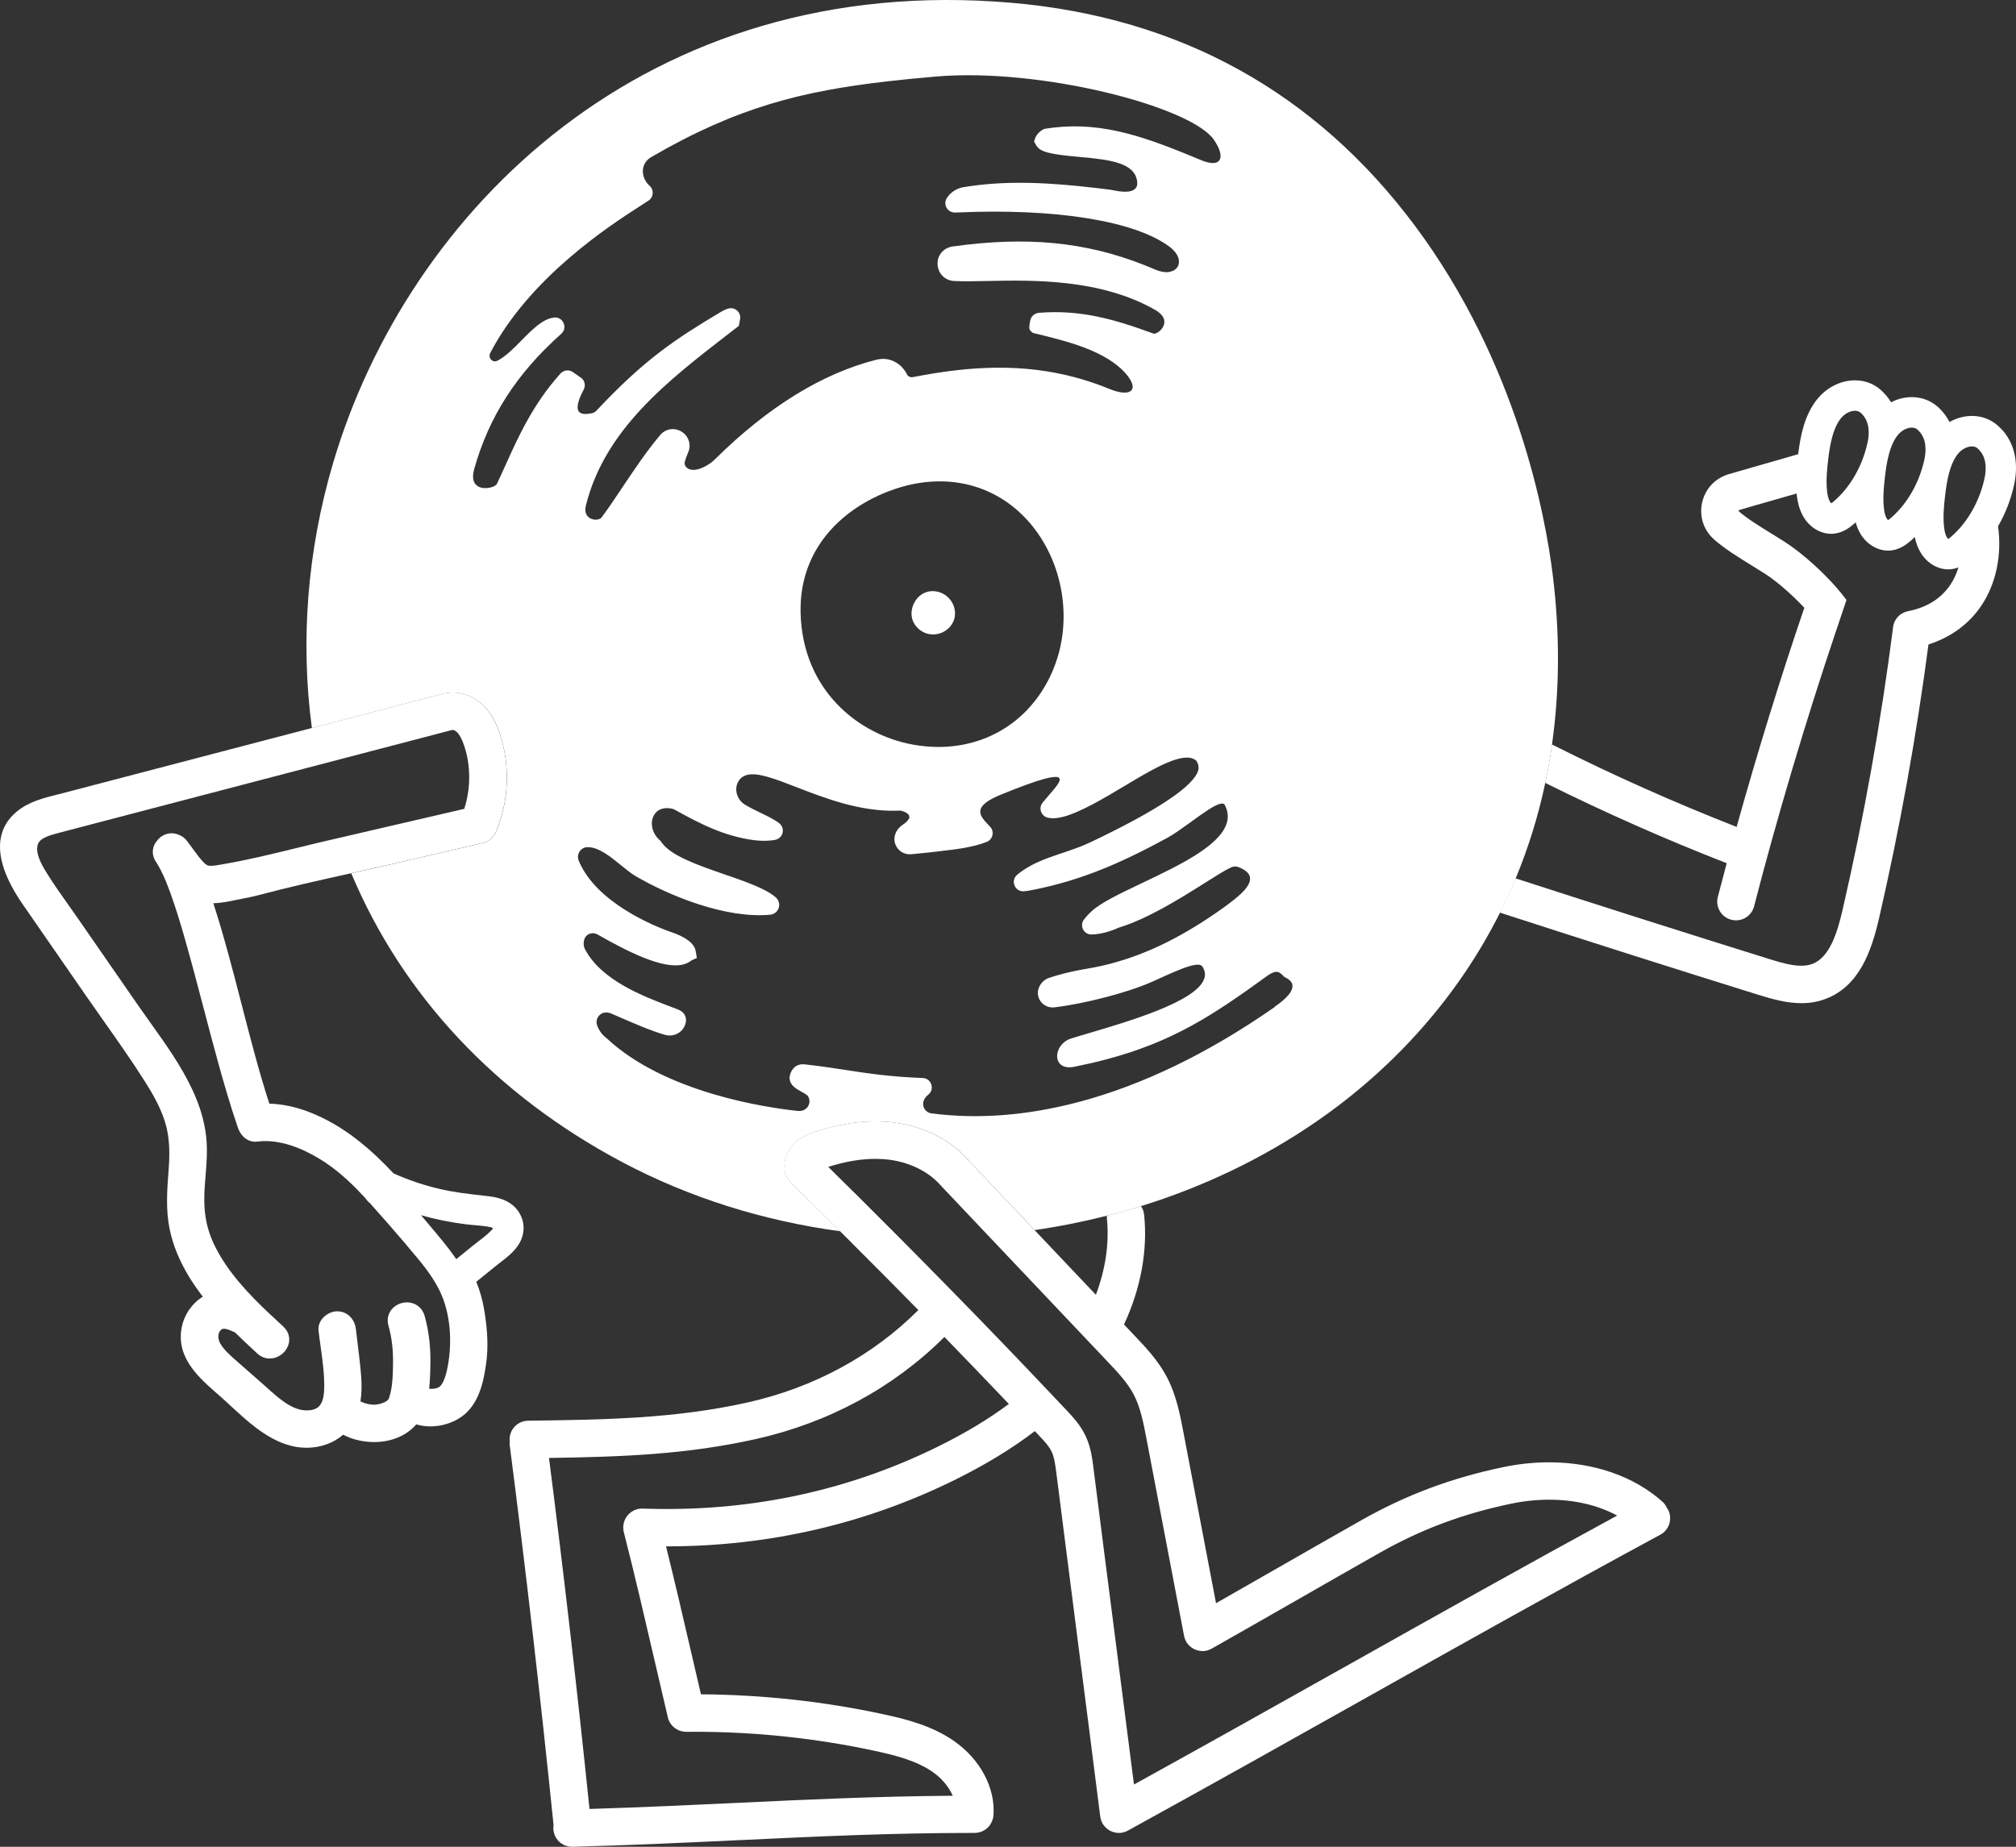 <?xml version="1.0" encoding="UTF-8"?><svg id="Layer_1" xmlns="http://www.w3.org/2000/svg" viewBox="0 0 430.73 394.67"><rect x="0" y="0" width="430.73" height="394.67" fill="#333333" stroke="none"/><defs><style>.cls-1{fill:#fff;}</style></defs><g id="man"><path class="cls-1" d="M199.38,135.59c-1.24,0-2.46-.49-3.38-1.45-1.75-1.79-1.45-4.21-.38-5.82,.94-1.41,2.5-2.15,4.14-1.97,1.77,.19,3.33,1.39,3.97,3.05,.79,2.05,.08,4.23-1.79,5.43-.79,.51-1.68,.76-2.56,.76h0Z"/><path class="cls-1" d="M427.54,91.64c-1.59-1.77-3.79-2.75-6.19-2.75h-.27c-1.56,.05-3.13,.49-4.56,1.29-.49-.96-1.11-1.82-1.82-2.56-1.59-1.77-3.79-2.75-6.21-2.75h-.26c-1.44,.04-2.87,.42-4.2,1.1-.43-.72-.93-1.37-1.48-1.94-1.59-1.77-3.79-2.75-6.2-2.75h-.27c-2.99,.09-5.94,1.63-7.91,4.14-2.61,3.33-3.47,7.54-3.98,11.64-2,.6-4.89,1.42-7.52,2.17-2.72,.78-5.43,1.55-7.36,2.12-2.89,.87-5,3.14-5.65,6.08-.64,2.94,.32,5.88,2.58,7.87,2.27,2,5.19,3.8,8,5.53,1.04,.64,2.05,1.27,2.99,1.87,2.48,1.62,5.72,4.44,8.27,7.19-5.06,14.85-10.05,30.99-14.46,46.83-13.22-5.17-26.33-11.02-39-17.39l-.46-.23c-.07,.52-.13,1.05-.21,1.57-.27,1.72-.57,3.43-.91,5.13-.1,.51-.21,1.01-.32,1.51,12.65,6.3,25.69,12.07,38.78,17.17-.65,2.42-1.29,4.83-1.9,7.21-.55,2.14,.74,4.32,2.88,4.87,.33,.08,.67,.13,1,.13,1.82,0,3.42-1.23,3.87-3,4.87-18.89,11.07-39.75,17.47-58.73l2.27-6.74-.49-.64c-3.72-4.82-9.04-9.39-12.42-11.59-.99-.65-2.07-1.31-3.17-1.99-2.53-1.56-5.15-3.17-6.91-4.72-.04-.04-.08-.07-.06-.15,.02-.1,.07-.11,.13-.13,1.9-.57,4.57-1.33,7.25-2.09,1.76-.5,3.48-.99,5.01-1.44,.22,2.13,.72,3.77,1.57,5.15,1.32,2.13,3.55,3.46,5.82,3.46,.29,0,.59-.02,.88-.07,1.72-.26,3.01-1.21,3.94-2.01,.14-.12,.27-.24,.41-.36,.27,.96,.63,1.8,1.11,2.57,1.32,2.13,3.55,3.46,5.82,3.46,.29,0,.59-.02,.88-.07,1.72-.26,3.01-1.21,3.93-2.01,.3-.26,.6-.53,.9-.81,.27,1.34,.7,2.46,1.32,3.44,1.32,2.13,3.55,3.46,5.82,3.46,.29,0,.59-.02,.88-.07,.46-.07,.9-.19,1.3-.34-.41,1.36-.99,2.6-1.72,3.69-1.99,2.97-5.03,4.87-9.03,5.65-.1,.02-.19,.04-.19,.05-.12,.03-.22,.06-.34,.1-.14,.05-.28,.1-.43,.17-.08,.04-.16,.08-.27,.14-.14,.08-.27,.16-.39,.25-.07,.05-.14,.11-.25,.2s-.21,.19-.3,.28c-.08,.09-.16,.18-.24,.29-.08,.1-.16,.21-.22,.31-.07,.11-.13,.22-.21,.37-.05,.11-.11,.22-.14,.31-.05,.12-.09,.25-.12,.38-.03,.12-.06,.24-.08,.35l-.03,.11v.1c-2.59,20.24-6.22,40.59-10.81,60.49-1.13,4.89-2.77,10.08-6.4,11.47-.72,.28-1.51,.41-2.42,.41-2.05,0-4.41-.68-6.85-1.44-17.54-5.47-35.78-11.27-54.2-17.24-.19,.46-.38,.93-.58,1.39-.44,1.02-.88,2.04-1.35,3.05-.24,.51-.5,1.02-.74,1.53-.22,.46-.46,.9-.68,1.35l.22,.07c18.62,6.04,37.11,11.93,54.95,17.48,2.93,.91,6.06,1.81,9.26,1.81,1.89,0,3.6-.31,5.25-.94,7.13-2.74,9.73-10.2,11.33-17.14,4.43-19.2,7.99-38.91,10.58-58.59,4.78-1.51,8.68-4.38,11.32-8.32,3.12-4.67,4.4-10.82,3.54-16.93,1.61-2.78,2.77-5.79,3.45-8.96,1.02-4.75,0-9-2.82-11.91l.02,.04Zm-28.53,2.94c-1.06,4.95-3.67,9.52-7.16,12.52-.3,.26-.48,.39-.58,.45-.08-.06-.19-.17-.29-.33-.31-.51-.52-1.29-.63-2.39-.22-2.15,0-4.45,.25-6.61,.39-3.28,.99-6.62,2.69-8.79,.76-.97,1.93-1.62,2.97-1.65h.07c.58,0,1.03,.2,1.39,.6,.03,.04,.06,.07,.1,.1,1.7,1.73,1.59,4.26,1.2,6.09h-.01Zm12.15,3.6c-1.06,4.95-3.67,9.52-7.17,12.52-.3,.26-.48,.39-.58,.45-.08-.06-.19-.17-.29-.33-.32-.51-.52-1.29-.63-2.39-.2-2.03-.05-4.11,.25-6.61,.39-3.28,.99-6.62,2.69-8.79,.76-.97,1.93-1.62,2.97-1.65h.07c.58,0,1.03,.2,1.39,.6,.03,.04,.06,.07,.1,.1,1.7,1.73,1.59,4.26,1.2,6.1h0Zm12.85,4.02c-1.06,4.95-3.67,9.52-7.17,12.53-.3,.26-.48,.39-.58,.45-.08-.06-.19-.17-.29-.34-.32-.51-.52-1.29-.63-2.39-.22-2.15,0-4.45,.25-6.61,.39-3.28,.99-6.62,2.69-8.79,.76-.97,1.93-1.62,2.97-1.65h.07c.58,0,1.03,.2,1.39,.6,.03,.04,.06,.07,.1,.1,1.7,1.73,1.59,4.26,1.2,6.1h0Z"/><path class="cls-1" d="M331.75,122.85c-1.57-12.67-7.58-45.3-29.47-74.64C281.02,19.73,252.05,3.71,216.16,.6,138.09-6.16,87.1,45.1,71.18,98.91c-5.54,18.71-7.03,38.15-4.54,56.68l28.18-7.37c.15-.04,.29-.06,.43-.08,.49-.09,1-.14,1.51-.14,2.31,0,4.57,.93,6.37,2.62,2.09,1.96,3.1,4.48,3.67,6.2,2.27,6.79,1.96,14.47-.87,21.04-.57,1.32-1.79,2.22-3.21,2.38-.14,.05-.28,.1-.43,.13l-18.58,4.31c-2.88,.67-5.77,1.31-8.66,1.95,10.95,26.06,30.8,47.32,57.77,61.66,14.51,7.72,30.39,12.64,46.68,14.84-3.75-3.73-7.22-7.16-10.55-10.42-.23-.23-.44-.49-.63-.82-.28-.42-.48-.88-.58-1.37-.5-2.32,.4-4.81,2.34-6.5,1.25-1.09,2.67-1.65,4.01-2.1,4.5-1.5,8.86-2.26,12.96-2.26,1.37,0,2.74,.09,4.05,.26,6.47,.84,12.15,3.75,16,8.2l.07,.09v.02l13.89,14.65c5.2-.75,10.36-1.78,15.45-3.07,.52-.13,1.05-.25,1.57-.39,1.4-.37,2.8-.75,4.18-1.17,.51-.15,1.02-.33,1.53-.49,13.26-4.12,25.91-10.12,37.36-18,16.99-11.68,30.51-27.09,39.32-44.68,.23-.45,.46-.9,.68-1.35,.25-.51,.5-1.01,.74-1.53,.47-1.01,.91-2.03,1.35-3.05,.2-.46,.38-.93,.58-1.39,2.73-6.57,4.84-13.38,6.33-20.42,.11-.5,.22-1.01,.32-1.51,.34-1.7,.64-3.41,.91-5.13,.08-.52,.14-1.05,.21-1.57,1.64-11.56,1.72-23.67,.16-36.28h0ZM124.06,80.68l-1.67-1.16c-.83-.58-1.95-.45-2.63,.3-5.87,6.51-8.99,13.46-11.75,19.58-.62,1.38-1.23,2.72-1.84,4.01-.14,.28-.82,.74-1.91,.87-.64,.08-1.28,.02-1.75-.16-.95-.36-1.92-1.33-1.17-3.97,3.16-11.18,9.06-20.33,18.57-28.81h0c1.48-1.32,.35-3.75-1.61-3.47-2.26,.32-4.27,2.22-6.87,4.87-1.67,1.7-3.38,3.45-5.18,4.36-.13,.06-.26,.1-.39,.12-.33,.04-.66-.08-.91-.34-.37-.38-.46-.95-.22-1.42,8.42-16.23,25.93-27.49,31.69-31.2l.11-.07c.52-.33,.93-.6,1.23-.8,.19-.13,.46-.3,.77-.5h0c1.12-.71,1.25-2.3,.26-3.18-.4-.36-.74-.8-.99-1.29-.93-1.85-.39-3.83,1.31-4.83,18.52-10.79,32.45-14.1,50.27-16.18,3.13-.36,6.59-.71,10.57-1.05,22.35-1.92,54.48,6.4,59.39,13.49,1.37,1.98,1.8,3.66,1.13,4.48-.23,.28-.56,.44-1.02,.5-.49,.06-1.36,0-2.72-.56-11.7-4.89-20.83-8.26-31.64-7-.57,.07-1.15,.15-1.73,.24l-.15,.02c-.84,.27-1.75,1.17-2.04,2l-.24,.72,.45,.78c.81,1.41,2.7,1.93,9.18,2.5,6.86,.6,11.76,1.32,12.38,5.09,.13,.78-.01,1.35-.43,1.74-.32,.31-.8,.5-1.46,.58-1.16,.14-2.52-.14-3.33-.3-.21-.04-.33-.07-.41-.08-9.17-1.17-18.91-2.1-28.25-1.01-1.08,.13-2.16,.28-3.21,.45-1.79,.3-3.04,1.44-3.6,2.41h0c-.74,1.27,.1,2.88,1.57,3,.18,0,.4,.02,.68,0,21.08-.94,38.06,1.8,45.41,7.35,2,1.51,2.3,3.2,1.72,4.21-.37,.64-1.09,1.06-1.98,1.17-.83,.1-1.81-.09-2.83-.53-12.6-5.45-25.07-7.09-40.42-5.3-.95,.11-1.91,.23-2.88,.37h-.04c-1.63,.24-2.96,1.52-3.14,3.16-.25,2.27,1.33,4.1,3.48,4.21,2.13,.11,4.83,.06,7.22,0,9.61-.2,24.13-.49,35.8,6.2,1.7,.97,2.3,2.21,1.71,3.48-.36,.78-1.22,1.5-1.87,1.58-.1,0-.18,0-.25-.02-8.92-3.3-15.92-5.11-24.44-4.44-1.02,.08-1.83,.88-1.91,1.89,0,0-.36,1.41,0,1.84,.54,.66,.81,.62,.81,.62,6.89,1.66,15.46,3.73,19.73,8.75,1.25,1.47,1.68,2.7,1.18,3.38-.08,.11-.33,.46-1.13,.55-.63,.07-1.75,0-3.5-.71-10.18-4.18-20.68-5.46-33.05-4.02-2.81,.33-5.7,.79-9.1,1.45h0c-.58,.07-1.03-.17-1.26-.6v-.03c-1.13-2.24-3.39-3.51-5.76-3.23-.24,.03-.48,.07-.72,.13-11.59,2.92-23.22,10.09-34.57,21.33-.94,.93-2.66,2.02-4.19,2.2-.24,.03-.47,.03-.67,0-.42-.04-1-.2-1.38-.76-.19-.27-.25-.63-.16-.96,.17-.64,.4-1.28,.69-1.92,.54-1.19,.41-2.51-.34-3.55-.77-1.06-2.05-1.63-3.33-1.48-.88,.1-1.68,.54-2.27,1.24-2.94,3.48-5.53,7.37-8.04,11.12-1.55,2.32-3.01,4.51-4.49,6.5-.17,.23-.55,.41-.98,.46-.45,.05-.92-.03-1.33-.22-.58-.28-1.49-1.01-1.04-2.81,4.04-16.22,17.42-26.58,30.36-36.59l2.32-1.79,.26-1.41c.27-1.45-1.07-2.68-2.49-2.29h0c-.5,.14-1.04,.38-1.62,.73-9.63,5.75-16.22,10.04-26.59,21.11-.24,.26-.54,.43-.85,.51-.31,.07-.59,.12-.86,.15-1.65,.19-2.01-.41-2.12-.61-.45-.76-.03-2.45,1.11-4.54,.49-.9,.23-2.02-.61-2.6l-.03-.02Zm101.16,61.92c-4.25,10.73-13.63,17.03-24.7,17.03-1.76,0-3.56-.16-5.4-.49-11.69-2.08-23.66-11.61-24.07-28.17-.19-7.57,2.6-14.27,8.06-19.38,5.62-5.26,12.3-7.28,14.9-7.9,10.03-2.39,19.48,.52,25.94,7.98,7.19,8.31,9.31,20.74,5.26,30.93h.01Zm47.14,72.6c-14.15,9.87-28.25,16.7-41.91,20.31-10.96,2.9-21.54,3.72-31.43,2.43-.85-.11-1.52-.71-1.74-1.57-.19-.77,.16-1.67,.89-2.29l.15-.13c1.46-1.15,.69-3.5-1.17-3.57h0c-7.06-.27-11.66-.98-16.51-1.72-2.69-.41-5.45-.84-8.73-1.2-.4-.04-.77-.02-1.12,.07-.6,.16-.95,.47-1.06,.58-.73,.67-1.04,1.67-1.03,2.33,.07,1.52,1.45,2.28,2.67,2.95,.59,.32,1.1,.61,1.28,.91,.48,.81,.37,1.79-.29,2.49-.25,.26-.58,.46-.97,.56-.3,.08-.62,.1-.94,.07-6.42-.68-28.34-3.8-40.87-15.57l-.08-.07-.08-.06c-.83-.63-1.56-1.68-1.87-2.68-.28-.91,.07-1.84,.89-2.37,.16-.1,.34-.18,.54-.23,.49-.13,1.06-.08,1.56,.14,.41,.18,.88,.38,1.41,.61,2.91,1.27,7.25,3.17,10.17,3.98,.61,.17,1.26,.17,1.88,.01,1.21-.32,2.15-1.25,2.46-2.42,.06-.21,.09-.43,.1-.63,.04-.63-.14-1.79-1.71-2.4l-1.34-.51c-6.01-2.27-15.08-5.7-18.56-12.43-.45-.87-.26-2.28,.38-2.84,.25-.22,.53-.37,.83-.45,.52-.14,1.05-.06,1.55,.23,6.25,3.57,13.98,7.52,18.29,6.38h0c.67-.18,1.26-.47,1.75-.87l1.14-.52-.27-1.53c-.39-2.25-3.94-3.59-5.45-4.07-3.53-1.27-15.58-6.16-19.42-14.93-.22-.49-.3-.92-.26-1.27,.11-.88,.71-1.59,1.53-1.81,.14-.04,.28-.06,.42-.06,2.38-.1,4.96,2,7.24,3.86,1.02,.83,1.98,1.62,2.88,2.18,7.52,4.44,19.6,9.28,29,8.39l.16-.02,.2-.05c.8-.21,1.4-.87,1.54-1.72,.12-.75-.22-1.5-.8-1.99-2.16-1.83-6.42-3.31-10.92-4.86-5.66-1.96-11.51-3.98-13.43-6.88l-.15-.22-.2-.18c-1.55-1.36-2.12-3.52-1.35-5.12,.4-.84,1.05-1.39,1.93-1.62,.62-.16,1.32-.16,2.07,.01,.18,.04,.37,.12,.57,.22,5.34,2.98,10.66,5.72,17.08,6.52,1.5,.19,3.24,.15,4.41-.1h0c1.64-.35,2.15-2.43,.86-3.5-.85-.7-2.33-1.44-3.9-2.2-1.12-.54-2.32-1.12-3.44-1.79-1.8-1.08-2.48-3.46-1.3-5.2,.3-.44,.6-.64,.76-.75,.29-.19,.6-.33,.95-.42,2.28-.6,5.97,.83,10.64,2.64,6.01,2.33,13.48,5.22,21.34,5h.22c.29-.02,.61-.04,.9,.05,.76,.24,1.65,.67,1.59,1.36-.01,.17-.17,.77-1.5,1.66-1.34,.89-2.06,2.56-1.51,4.07,.52,1.43,1.88,2.3,3.41,2.17,2.58-.23,5.58-.56,8.9-.99l.44-.06c1.22-.16,2.3-.34,3.32-.57,.49-.11,.92-.21,1.3-.31,.92-.24,1.68-.5,2.25-.75h0c1.24-.55,1.58-2.16,.67-3.17-.15-.16-.31-.33-.45-.48-1.05-1.1-1.87-2.07-1.65-3.11,.09-.41,.35-1.65,4.23-3.24,4.43-1.81,7.44-2.9,9.47-3.44,2.74-.72,3.04-.29,3.16-.13,.4,.55-.66,1.84-2.2,3.6-.42,.48-.97,1.12-1.39,1.65h0c-.91,1.16-.3,2.86,1.14,3.19,.92,.21,2.01,.14,3.34-.21,3.71-.98,8.97-4.14,12.82-6.44,4.36-2.61,8.48-5.08,11.61-5.91,2.38-.63,3.37-.1,3.91,.35,0,0,.05,.05,.14,.19,.36,.57,.48,1.28,.31,1.88-.92,3.37-8.65,8.54-22.97,15.36-2.03,.97-4.1,1.66-6.1,2.33-3.32,1.11-6.74,2.25-9.61,4.64h0c-1.5,1.25-.5,3.7,1.45,3.53,.36-.03,.77-.08,1.2-.16,1.94-.36,3.88-.8,5.76-1.3,9.16-2.42,16.84-6.24,23.77-10.02,1.41-.77,3.22-2.09,4.98-3.36,2.78-2.03,4.85-3.49,6.15-3.83,.41-.11,.61-.07,.73-.03,.17,.06,.3,.18,.37,.37l.06,.14c.61,1.28,.68,2.54,.23,3.84-1.68,4.82-10.33,8.93-17.97,12.57-4.73,2.25-8.82,4.19-10.83,6.05-.69,.64-1.23,1.24-1.64,1.77h0c-1,1.33-.04,3.23,1.63,3.2,.87-.01,1.94-.18,3.02-.46,.94-.25,1.86-.58,2.74-.99,6.32-1.92,13.32-6.34,18.44-9.57,2.39-1.51,4.28-2.7,5.56-3.31,.11-.05,.23-.1,.36-.13,.44-.12,.92-.09,1.34,.08,2.21,.88,2.34,1.9,2.39,2.24,.26,2.02-2.99,4.42-5.13,6.01l-.34,.26c-8.56,6.13-16.26,9.97-24.2,12.07-1.66,.44-3.36,.81-5.05,1.09-1.97,.33-3.81,.72-5.47,1.16-.99,.26-1.92,.54-2.77,.83-1.62,.56-2.73,2.36-2.26,4.01,.43,1.51,1.85,2.46,3.44,2.28,3.13-.37,7.2-1.18,11.15-2.22,2.8-.74,6.82-1.93,10.07-3.41,3.36-1.53,6.02-2.75,7.91-3.25,2.1-.56,2.38-.05,2.64,.43,.46,.85,.51,1.69,.14,2.56-1.97,4.73-15.97,8.87-24.34,11.34-1.58,.47-2.96,.87-4.09,1.23-2.19,.73-3.24,2.93-2.82,4.46,.14,.52,.82,2.15,3.7,1.53,2.29-.46,4.53-.97,6.63-1.53,14.42-3.81,22.99-9.54,34.44-17.85,.58-.42,1.11-.7,1.56-.82,.58-.15,1.03-.09,1.76,.66l.36,.36,.28,.14c1.38,.71,1.44,1.47,1.46,1.72,.14,1.78-2.82,3.84-3.8,4.52l.02,.05Z"/><path class="cls-1" d="M356.36,322.58c-.07-.14-.16-.26-.25-.39-.23-.5-.55-.94-.96-1.3-6.08-5.41-14.67-8.38-24.17-8.38-3.22,0-6.5,.34-9.76,1.02-11.11,2.31-20.78,5.93-30.44,11.4-5.94,3.37-11.84,6.74-17.73,10.12l-.2,.11c-4.34,2.49-8.68,4.97-13.04,7.46l-6.98-36.6c-.71-3.72-1.51-7.93-3.55-11.78-1.85-3.5-4.42-6.22-6.91-8.84l-2.22-2.34c3.59-7.71,5.08-15.8,4.3-23.47-.07-.67-.3-1.29-.68-1.84-.51,.16-1.02,.34-1.53,.49-1.39,.41-2.78,.79-4.18,1.17-.52,.14-1.04,.26-1.57,.39-.01,.2-.01,.4,0,.6,.54,5.24-.28,10.84-2.35,16.31l-13.11-13.84-13.87-14.65v-.02l-.09-.09c-3.85-4.45-9.53-7.36-16-8.2-1.32-.17-2.68-.26-4.05-.26-4.09,0-8.45,.76-12.96,2.26-1.35,.45-2.76,1.01-4.01,2.1-1.94,1.69-2.84,4.18-2.34,6.5,.1,.49,.3,.95,.58,1.37,.19,.32,.4,.59,.63,.82,3.33,3.26,6.8,6.69,10.55,10.42,.46,.46,.91,.91,1.39,1.38,5.28,5.27,10.44,10.47,15.35,15.47-9.77,9.77-22.35,16.59-36.49,19.75-15.62,3.49-30.8,3.69-46.89,3.9-2.21,.03-3.98,1.85-3.95,4.05,0,.11,.01,.22,.03,.34-.03,.31-.03,.59,0,.87,3.45,26.82,6.6,54.06,9.34,80.96,0,.08,.02,.16,.03,.23-.04,.25-.06,.48-.05,.71,.06,2.18,1.81,3.89,4,3.89h.11c12.83-.34,24.42-.89,35.62-1.42h.18c16.59-.79,32.27-1.54,50.11-1.54,1.71,0,3.22-1.09,3.76-2.66,.15-.4,.24-.78,.26-1.16,.39-5.86-2.85-11.92-8.44-15.82-4.73-3.29-10.25-4.68-15.06-5.71-12.71-2.75-25.82-4.18-39.01-4.27-.7-3-1.41-6.02-2.11-9.08-1.79-7.73-3.55-15.29-5.35-22.54h.2c21.83,0,42.6-4.82,61.75-14.33,6.48-3.22,12-6.59,16.85-10.3l.84,.89c1.08,1.14,2.19,2.33,2.75,3.51,.58,1.22,.79,2.9,1,4.52,1.52,11.99,3.03,23.78,4.54,35.56l.17,1.32c1.56,12.12,3.12,24.24,4.67,36.57,.02,.13,.05,.26,.09,.43,.02,.09,.04,.18,.07,.28,.07,.24,.17,.46,.28,.68l.09,.18,.02,.02v.02l.04,.03c.12,.2,.27,.38,.45,.57,.05,.06,.1,.11,.17,.18,.24,.23,.48,.41,.73,.56l.03,.02,.08,.04c.24,.13,.5,.24,.78,.32l.22,.06c.34,.08,.63,.12,.95,.12,.16,0,.32-.01,.48-.03,.11-.01,.21-.04,.29-.06,.11-.02,.21-.04,.32-.08,.22-.06,.43-.14,.65-.25l.09-.04,.18-.1c17.92-9.86,34.66-19.26,50.85-28.35l.1-.06c21.32-11.97,41.45-23.28,62.71-34.77,1.94-1.05,2.66-3.48,1.62-5.42v.02Zm-155.66-13.58c-18.02,8.95-37.6,13.49-58.2,13.49-1.71,0-3.46-.03-5.19-.09h-.31c-.1,0-.2,.02-.32,.03-.1,.01-.21,.03-.32,.05h-.09l-.1,.04c-.1,.03-.19,.06-.23,.08-.14,.04-.28,.09-.42,.16-.11,.05-.21,.1-.32,.17-.12,.07-.23,.13-.34,.21-.1,.07-.2,.15-.3,.24-.1,.08-.19,.17-.27,.25-.09,.1-.18,.2-.25,.29-.08,.1-.16,.21-.23,.32-.07,.1-.13,.21-.19,.33s-.11,.23-.16,.35c-.05,.12-.09,.24-.13,.36s-.07,.24-.09,.36c-.03,.14-.05,.29-.05,.35-.02,.09-.03,.19-.03,.29v.21c0,.12,.01,.24,.02,.35,.01,.12,.03,.23,.05,.34v.11l.04,.1c2.28,8.9,4.46,18.33,6.58,27.45,.94,4.07,1.88,8.1,2.81,12.06v.08l.03,.07c.05,.21,.12,.42,.2,.6l.05,.11c.09,.19,.19,.38,.31,.56,.04,.07,.09,.13,.14,.18,.1,.14,.21,.27,.33,.39,.05,.05,.1,.1,.19,.18,.11,.1,.22,.19,.36,.29,.07,.05,.15,.1,.22,.15,.12,.08,.25,.15,.41,.22,.08,.04,.16,.07,.24,.1,.16,.06,.32,.11,.48,.15l.15,.04h.06c.26,.06,.51,.09,.75,.09h.14s1.19-.01,1.78-.01c12.97,0,25.94,1.38,38.57,4.11,4.05,.88,8.66,2.01,12.18,4.46,1.95,1.35,3.47,3.18,4.31,5.1-16.33,.12-31.31,.82-45.81,1.51-9.55,.45-20.32,.96-31.8,1.31-2.56-24.88-5.47-50.11-8.65-75.01,15.98-.24,29.53-.77,44.14-4.03,15.6-3.48,29.51-11.02,40.34-21.83,4.64,4.78,9.26,9.58,13.77,14.32-4.28,3.19-9.16,6.14-14.87,8.97h.02Zm87.31,46.84c-13.89,7.8-29.56,16.6-45.73,25.53-1.32-10.38-2.64-20.65-3.96-30.91-1.56-12.16-3.13-24.32-4.69-36.69-.27-2.15-.58-4.58-1.72-6.96-1.1-2.3-2.71-4.02-4.15-5.55-.75-.79-3.24-3.42-3.24-3.42l-.06-.08-.05-.04c-6.46-6.83-13.11-13.75-19.82-20.61l-.1-.11-.06-.05c-4.41-4.52-9.01-9.18-13.68-13.87-4.66-4.68-9.29-9.28-13.79-13.7,3.55-1.14,6.93-1.72,10.05-1.72,1.03,0,2.05,.06,3.03,.19,4.23,.55,8.11,2.43,10.62,5.13l.05,.07,35.84,37.84c2.12,2.23,4.31,4.54,5.65,7.08,1.47,2.78,2.12,6.21,2.76,9.54l8.02,42.09c.02,.1,.04,.19,.08,.31,.02,.09,.05,.18,.08,.27,.06,.17,.13,.32,.17,.4l.05,.12,.12,.24,.05,.05c.14,.21,.3,.42,.48,.61,.06,.06,.12,.12,.17,.16,.21,.2,.42,.36,.64,.49l.11,.07c.25,.14,.52,.25,.85,.35l.21,.06c.33,.08,.62,.12,.92,.12h.19c.18,0,.37-.03,.55-.06h.07l.1-.04c.08-.02,.15-.04,.27-.08,.19-.06,.37-.13,.55-.22l.11-.04,.12-.07c5.95-3.37,11.85-6.75,17.76-10.13l.18-.1c5.95-3.41,11.9-6.82,17.9-10.22,8.91-5.05,17.84-8.39,28.12-10.53,2.73-.57,5.47-.86,8.15-.86,5.45,0,10.42,1.17,14.54,3.39-19.47,10.59-37.97,20.98-57.52,31.96h.01Z"/><path class="cls-1" d="M102.27,180.36c.15-.04,.3-.08,.43-.13,1.43-.16,2.65-1.06,3.21-2.38,2.83-6.58,3.15-14.25,.87-21.04-.58-1.72-1.59-4.23-3.67-6.2-1.8-1.69-4.06-2.62-6.37-2.62-.51,0-1.02,.05-1.51,.14-.14,.02-.28,.04-.43,.08l-28.18,7.37-52.91,13.85c-.45,.12-.91,.23-1.38,.35-3,.75-6.09,1.52-8.65,3.58-3.69,2.98-6.47,8.86,1.2,19.94l13.53,19.55c1.25,1.8,2.51,3.59,3.77,5.38,2.98,4.22,6.05,8.58,8.84,12.99,1.53,2.42,3.23,5.33,4.24,8.56,1.08,3.47,1,7,.78,10.01l-.04,.55c-.3,4-.61,8.14,.24,12.32,.69,3.38,2.09,6.81,4.16,10.21,.85,1.39,1.82,2.8,2.94,4.25-2.25,1.35-3.96,3.77-4.51,6.53-1.29,6.43,3.63,10.75,7.59,14.21l.44,.38c.81,.71,1.62,1.46,2.44,2.22,3.58,3.3,7.27,6.72,11.96,8.26,1.37,.45,2.79,.68,4.23,.68,2.98,0,5.77-1,7.82-2.79,1.96,1.02,4.27,1.57,6.62,1.57,3.7,0,6.97-1.39,9-3.78,.95,.28,1.97,.43,3.02,.43,3.32,0,6.55-1.42,8.44-3.71,2.29-2.78,2.96-6.23,3.45-9.54,.5-3.4,.38-7.13-.4-11.73-.34-2-.9-3.99-1.68-5.92l4.06-3.29c.33-.27,.68-.54,1.02-.8,1.31-1.01,2.67-2.06,3.7-3.48,1.6-2.21,1.76-4.95,.41-7.16-1.24-2.03-3.37-3.19-6.52-3.55l-1.06-.12c-3.33-.38-6.48-.73-9.65-1.49-3.24-.77-6.48-1.87-9.62-3.26-2.6-2.77-4.91-4.93-7.24-6.79-3.73-2.98-11.14-7.93-19.32-8.13-2.25-6.96-4.1-14.17-5.9-21.15-1.84-7.14-3.74-14.51-6.06-21.68,1.7-.04,3.37-.39,5-.73,.48-.1,.96-.2,1.44-.29,1.31-.25,2.38-.48,3.37-.75,6.31-1.68,12.83-3.13,19.13-4.53l.21-.05c.09-.02,.19-.04,.28-.06,2.89-.64,5.78-1.29,8.66-1.95l18.58-4.31h.02Zm-2.81,81.27c1.56,.2,3.15,.25,4.7,.5,.38,.06,.87,.13,1.2,.37-.12,.19-.32,.37-.45,.51-1.16,1.21-2.64,2.19-3.94,3.25-1.16,.94-2.33,1.89-3.49,2.83-1.72-2.54-3.74-4.89-5.71-7.23-.6-.71-1.2-1.43-1.81-2.15,3.1,.87,6.25,1.51,9.5,1.92h0Zm-36.02-80.42c-5.14,1.26-10.46,2.57-15.73,3.47l-.46,.08c-.78,.14-1.52,.27-2.23,.27-.13,0-.25,0-.38-.01-.1-.02-.19-.05-.29-.08-.09-.06-.42-.25-.42-.25l-.08-.06-.17-.17c-.12-.12-.24-.23-.35-.35-.3-.32-.61-.69-.95-1.13-.41-.53-.81-1.07-1.21-1.62-.35-.48-.71-.96-1.06-1.43-.43-.64-.99-1.11-1.59-1.38l-.12-.06-.12-.05c-.53-.24-1.08-.36-1.63-.36-.68,0-1.33,.18-1.94,.54-.43,.25-.81,.6-1.14,1.03-.92,1.06-1.17,2.46-.68,3.69,.11,.32,.26,.6,.44,.85,.54,.83,1.04,1.76,1.59,2.95,.33,.72,.37,.82,.58,1.33l.04,.11c.31,.77,.6,1.54,.88,2.31,1.3,3.6,2.37,7.22,3.32,10.6,1.32,4.66,2.57,9.42,3.78,14.03,1.01,3.83,2.04,7.79,3.12,11.68,1.07,3.86,2.51,8.93,4.24,13.95,.04,.11,.08,.21,.13,.29l.08,.18c.06,.12,.12,.24,.16,.31,.71,1.28,1.95,2.07,3.23,2.07,.13,0,.26,0,.43-.03,.1,0,.2-.02,.28-.03,.49-.05,.99-.08,1.5-.08,4.86,0,9.62,2.47,12.75,4.54,3.51,2.32,6.48,5.33,8.69,7.73,.24,.39,.55,.73,.91,1,1.03,1.14,2.04,2.29,3.04,3.43l.87,.99c2.27,2.59,4.5,5.2,6.6,7.76,2.12,2.58,3.51,4.68,4.52,6.83,2.04,4.33,2.64,10.24,1.6,15.8-.19,1.02-.78,4.13-2.15,4.64-.33,.12-.62,.19-.89,.21-.15,.01-.3,.02-.45,.02h-.18c-.1-.02-.2-.03-.31-.04,.14-1.33,.19-2.64,.24-3.93v-.2c.17-4.24-.24-7.99-1.22-11.46-.49-1.73-1.97-2.85-3.76-2.85-1.34,0-2.6,.61-3.37,1.63-.72,.95-.93,2.15-.58,3.37,.71,2.5,1.02,5.15,.97,8.11v.2c-.04,2.11-.08,3.93-.47,5.69-.03,.13-.06,.25-.08,.38-.06,.25-.13,.49-.21,.74l-.09,.31c-.02,.07-.03,.12-.03,.12-.02,.04-.06,.09-.11,.17-.1,.14-.24,.27-.45,.41-.59,.38-1.47,.65-2.35,.73-.11,0-.22,.01-.33,.01-.91,0-2-.29-2.84-.71,.26-1.6,.31-3.38,.15-5.4-.18-2.36-.48-4.73-.76-7.02-.12-1-.25-2-.36-3-.26-2.25-1.9-3.83-3.99-3.83-1.11,0-2.28,.55-3.07,1.43-.71,.79-1.03,1.77-.92,2.74,.13,1.13,.29,2.27,.45,3.42,.43,3.08,.87,6.26,.74,9.28-.07,1.55-.39,2.64-.99,3.33-.56,.64-1.46,.97-2.68,.97h-.35c-2.96-.15-5.65-2.56-8.02-4.69-.33-.29-.65-.58-.96-.86l-5.84-5.13c-1.24-1.08-2.51-2.2-3.29-3.52-.3-.5-.89-1.8-.03-2.88,.21-.26,.42-.36,.75-.36,.47,0,1.1,.19,1.92,.59,.14,.07,.29,.13,.44,.18,1.36,1.34,2.88,2.78,4.76,4.51,.77,.71,1.69,1.08,2.68,1.08,1.67,0,3.28-1.11,3.9-2.71,.57-1.47,.19-3.01-1.01-4.12-4.13-3.8-8.82-8.11-12.25-13.16-1.72-2.54-2.92-4.89-3.65-7.2-.83-2.6-1.12-5.41-.93-8.84,.05-.96,.13-1.91,.21-2.87,.22-2.73,.45-5.55,.15-8.4-.36-3.33-1.33-6.66-2.98-10.18-2.39-5.11-5.73-9.78-8.96-14.3-.91-1.28-1.82-2.55-2.7-3.82l-12.97-18.73c-.64-.93-1.29-1.85-1.95-2.77-1.44-2.03-2.92-4.12-4.25-6.24-1.02-1.62-2.74-4.34-2.22-6.37,.37-1.43,2.15-2,4.45-2.6l.4-.11c2.54-.67,5.09-1.34,7.63-2l75.87-19.85,.21-.04,.1-.03c.17,0,.56,.12,.91,.45,.58,.55,1.09,1.5,1.57,2.91,1.43,4.27,1.43,9.15,.02,13.51l-29.13,6.76c-2.22,.51-4.43,1.06-6.65,1.6h.03Z"/></g></svg>